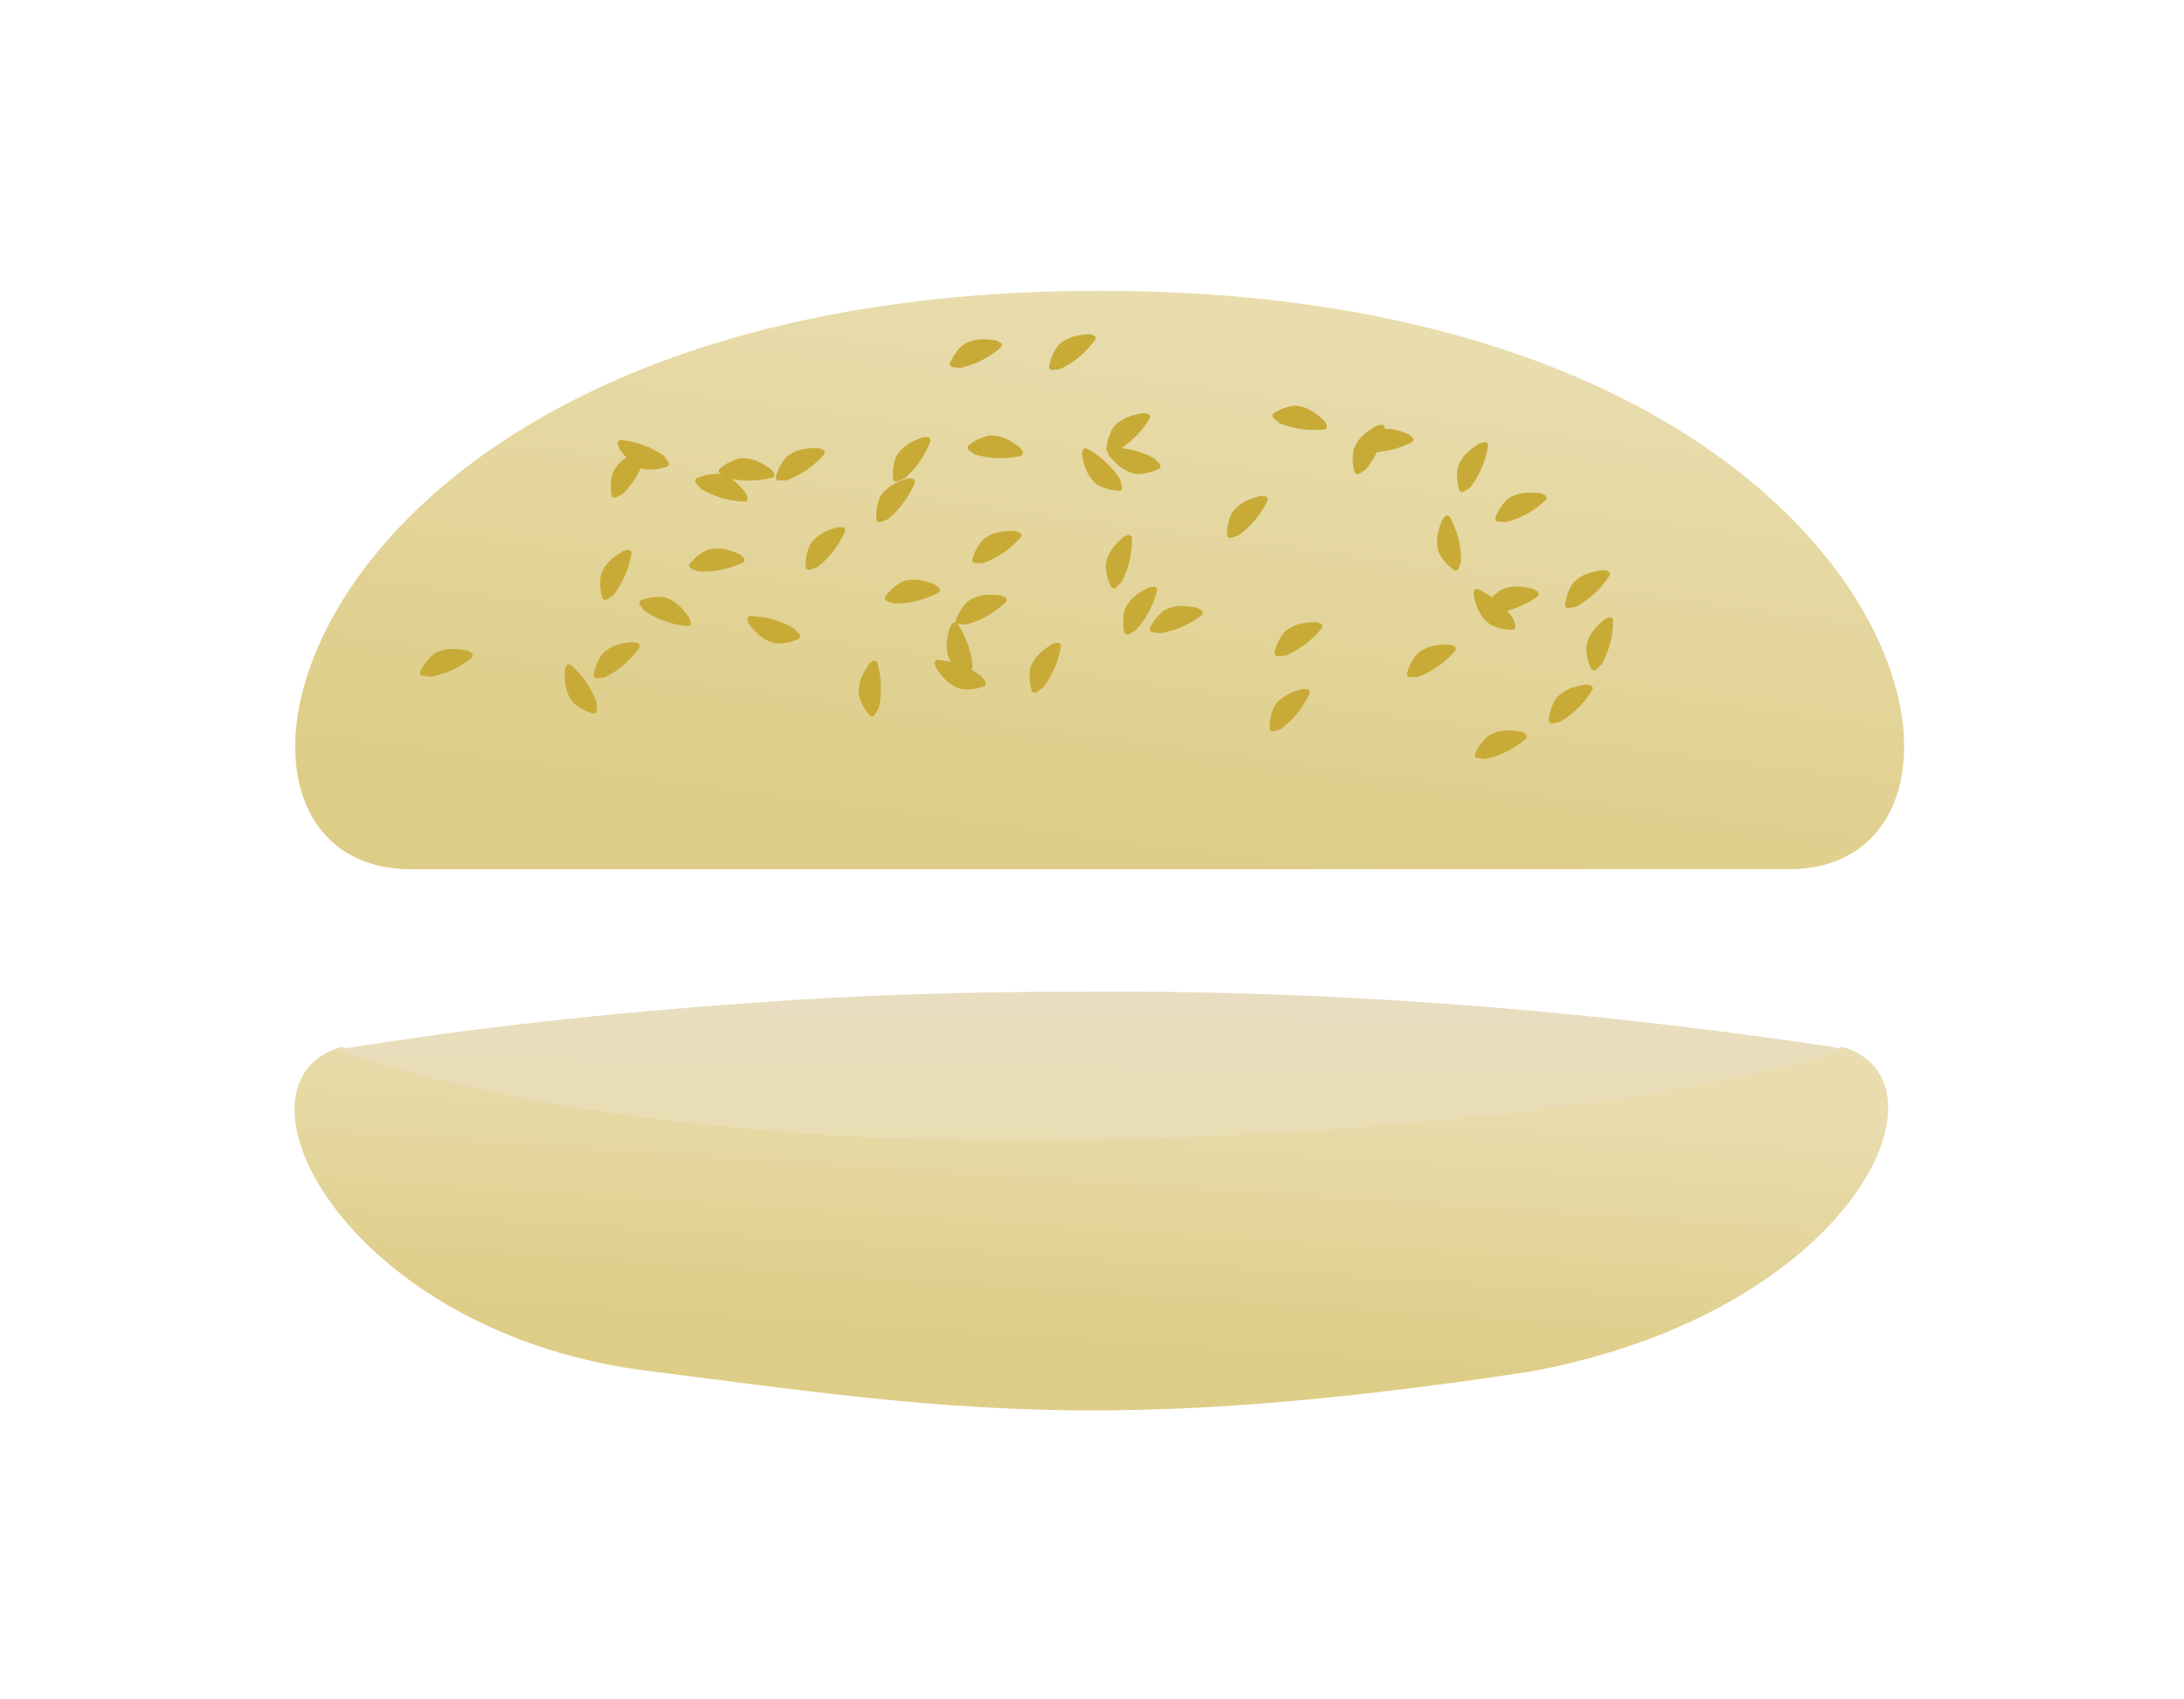 <svg xmlns="http://www.w3.org/2000/svg" xmlns:xlink="http://www.w3.org/1999/xlink" width="342.977" height="266.863" viewBox="0 0 90.746 70.608"><defs><linearGradient id="b"><stop offset="0" stop-color="#e9ddc1"/><stop offset="1" stop-color="#e9ddb3"/></linearGradient><linearGradient id="a"><stop offset="0" stop-color="#decd87"/><stop offset="1" stop-color="#e9ddaf"/></linearGradient><linearGradient id="d" x1="764.139" x2="775.838" y1="287.07" y2="199.327" gradientUnits="userSpaceOnUse" xlink:href="#a"/><linearGradient id="g" x1="203.403" x2="204.19" y1="96.669" y2="84.677" gradientUnits="userSpaceOnUse" xlink:href="#a"/><linearGradient id="h" x1="202.271" x2="202.174" y1="81.713" y2="88.326" gradientUnits="userSpaceOnUse" xlink:href="#b"/><clipPath id="c" clipPathUnits="userSpaceOnUse"><path fill="none" stroke="#000" stroke-width=".265" d="M189.856 227.5H329.76v160H189.856Zm17.99 147.5H311.77V240H207.846Z" class="powerclip" display="block"/></clipPath></defs><g transform="translate(-157.277 -40.5)"><path fill="url(#d)" d="M765.922 198.426c-127.654-.001-147.293 90.708-108.015 90.708h216.029c39.278 0 19.639-90.709-108.014-90.708z" transform="scale(.265)"/><path id="e" fill="#c8ab37" fill-opacity="1" stroke="#c8ab37" stroke-dasharray="none" stroke-linecap="round" stroke-linejoin="round" stroke-miterlimit="4" stroke-opacity="1" stroke-width=".265" d="M193.833 61.698c.02-.158.06-.313.117-.462.09-.159.224-.298.374-.405.104-.075.219-.135.336-.187.114-.05.232-.094.352-.13h.145a3.697 3.697 0 0 1-1.062 1.45l-.276.103v0c0-.123 0-.246.01-.369z"/><use id="f" width="100%" height="100%" x="0" y="0" transform="rotate(-5.816 178.245 169.889)" xlink:href="#e"/><use width="100%" height="100%" transform="rotate(26.905 208.817 65.23)" xlink:href="#e"/><use width="100%" height="100%" transform="rotate(13.688 223.745 88.807)" xlink:href="#e"/><use width="100%" height="100%" transform="rotate(8.603 217.948 124.151)" xlink:href="#e"/><use width="100%" height="100%" transform="rotate(3.529 190.515 298.847)" xlink:href="#e"/><use width="100%" height="100%" transform="rotate(-11.6 193.934 -36.711)" xlink:href="#e"/><use width="100%" height="100%" transform="rotate(-13.23 200.555 -42.944)" xlink:href="#e"/><use width="100%" height="100%" transform="rotate(24.652 206.726 120.902)" xlink:href="#e"/><use width="100%" height="100%" transform="rotate(10.49 188.693 219.727)" xlink:href="#e"/><use width="100%" height="100%" transform="rotate(-21.673 224.732 -12.395)" xlink:href="#e"/><use width="100%" height="100%" transform="rotate(8.927 154.224 245.217)" xlink:href="#e"/><use width="100%" height="100%" transform="rotate(27.127 185.929 118.517)" xlink:href="#e"/><use width="100%" height="100%" transform="rotate(18.74 185.324 132.091)" xlink:href="#e"/><use width="100%" height="100%" transform="rotate(2.491 2 442.211)" xlink:href="#e"/><use width="100%" height="100%" transform="rotate(30.048 190.991 85.519)" xlink:href="#e"/><use width="100%" height="100%" transform="rotate(-7.998 232.357 -9.245)" xlink:href="#e"/><use width="100%" height="100%" transform="rotate(-23.19 205.388 39.708)" xlink:href="#e"/><use width="100%" height="100%" transform="rotate(34.952 167.083 52.116)" xlink:href="#f"/><use width="100%" height="100%" transform="rotate(59.407 185.898 64.468)" xlink:href="#f"/><use width="100%" height="100%" transform="rotate(75.783 184.911 63.002)" xlink:href="#f"/><use width="100%" height="100%" transform="rotate(24.797 187.835 76.222)" xlink:href="#f"/><use width="100%" height="100%" transform="rotate(7.531 164 123.848)" xlink:href="#f"/><use width="100%" height="100%" transform="rotate(45.601 183.372 76.713)" xlink:href="#f"/><use width="100%" height="100%" transform="rotate(29.877 180.111 90.477)" xlink:href="#f"/><use width="100%" height="100%" transform="rotate(-50.006 198.114 49.028)" xlink:href="#f"/><use width="100%" height="100%" transform="rotate(-100.44 193.732 58.606)" xlink:href="#f"/><use width="100%" height="100%" transform="rotate(-104.66 188.877 61.07)" xlink:href="#f"/><use width="100%" height="100%" transform="rotate(79.062 180.661 64.003)" xlink:href="#f"/><use width="100%" height="100%" transform="rotate(-7.088 216.935 66.295)" xlink:href="#f"/><use width="100%" height="100%" transform="rotate(-100.51 183.346 59.52)" xlink:href="#f"/><use width="100%" height="100%" transform="rotate(4.243 197.566 218.626)" xlink:href="#f"/><use width="100%" height="100%" transform="rotate(-106.718 193.65 52.071)" xlink:href="#f"/><use width="100%" height="100%" transform="rotate(67.468 198.994 79.972)" xlink:href="#f"/><use width="100%" height="100%" transform="rotate(46.804 200.617 95.895)" xlink:href="#f"/><use width="100%" height="100%" transform="rotate(-44.76 203.968 20.125)" xlink:href="#f"/><use width="100%" height="100%" transform="rotate(38.133 194.112 115.929)" xlink:href="#f"/><use width="100%" height="100%" transform="rotate(-80.55 204.705 41.78)" xlink:href="#f"/><use width="100%" height="100%" transform="rotate(22.347 179.906 134.079)" xlink:href="#f"/><use width="100%" height="100%" transform="rotate(-7.097 256.92 -75.652)" xlink:href="#f"/><use width="100%" height="100%" transform="rotate(-32.276 203.87 47.103)" xlink:href="#f"/><use width="100%" height="100%" transform="rotate(18.78 159.719 62.572)" xlink:href="#f"/><use width="100%" height="100%" transform="rotate(-64.683 189.466 66.22)" xlink:href="#f"/><use width="100%" height="100%" transform="rotate(48.258 181.124 66.13)" xlink:href="#f"/><use width="100%" height="100%" transform="rotate(25.136 184.189 96.035)" xlink:href="#f"/><use width="100%" height="100%" transform="rotate(61.24 191.855 72.574)" xlink:href="#f"/><use width="100%" height="100%" transform="rotate(-77.594 193.119 47.87)" xlink:href="#f"/></g><path fill="url(#g)" d="M184.463 97.5c-12.762-1.468-18.186-12-12.99-13.5 0 0 10.315 4.319 31.854 3.805 21.54-.513 30.5-3.805 30.5-3.805 4.817 1.39.5 11.016-12.991 13.5-17.54 2.656-24.168 1.563-36.373 0z" transform="translate(-157.277 -40.5)"/><path fill="url(#h)" d="M202.271 81.713c-4.646-.01-9.293.122-13.926.473-5.666.4-11.331 1.004-16.932 1.914.08.209.504.18.682.3 6.323 1.984 12.946 2.816 19.538 3.265 4.559.287 9.131.227 13.695.142 8.277-.317 16.584-.929 24.697-2.67 1.261-.314 2.57-.525 3.779-1.001-.399-.215-.959-.179-1.411-.283-9.97-1.443-20.044-2.22-30.122-2.14z" transform="translate(-157.277 -40.5)"/></svg>
